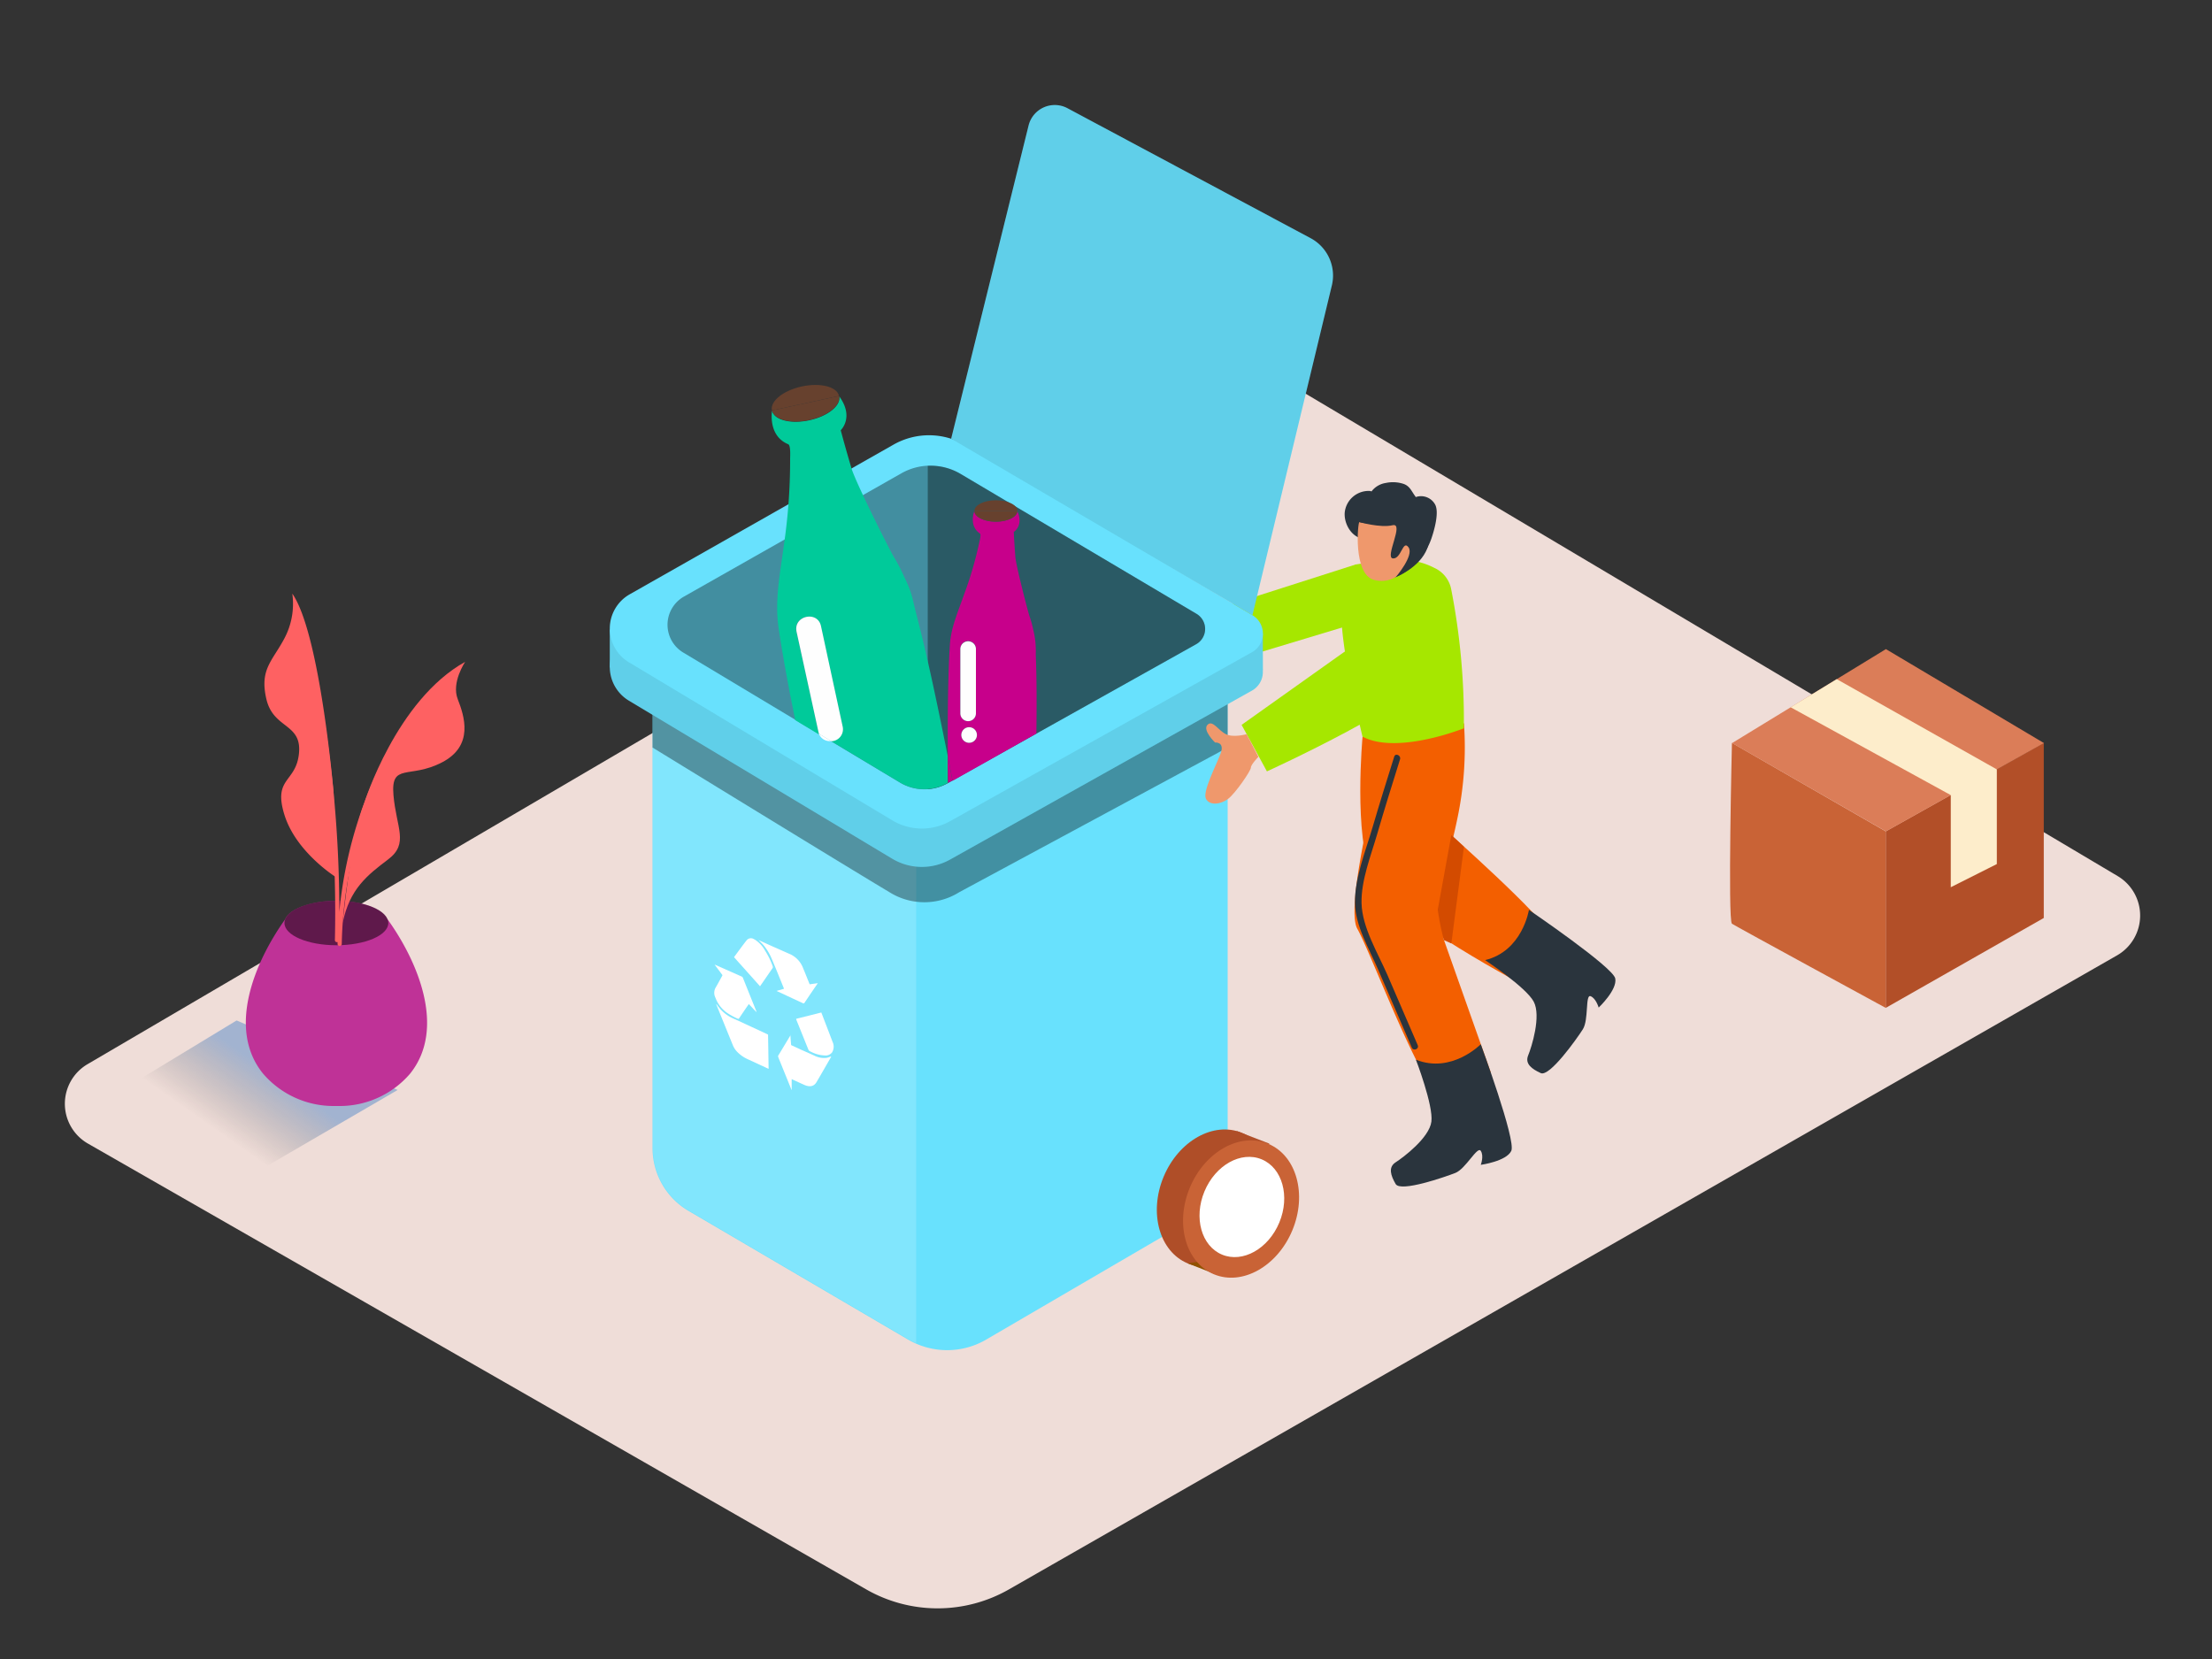 <svg id="Layer_2" data-name="Layer 2" xmlns="http://www.w3.org/2000/svg" xmlns:xlink="http://www.w3.org/1999/xlink" viewBox="0 0 400 300"><rect x="0" y="0" width="400" height="300" fill="#333333" stroke="none"/><defs><linearGradient id="linear-gradient" x1="40.73" y1="205.57" x2="48.96" y2="193.87" gradientUnits="userSpaceOnUse"><stop offset="0" stop-opacity="0"/><stop offset="0.99" stop-color="#005abf"/></linearGradient></defs><title>HA</title><path d="M382.8,172.78,182.47,287.4a26,26,0,0,1-25.85,0L15.91,206.8a8.3,8.3,0,0,1-.07-14.37L225.2,69.73a8.3,8.3,0,0,1,8.44,0l149.28,88.68A8.3,8.3,0,0,1,382.8,172.78Z" fill="#efddd8"/><path d="M246.4,133.15s-1.68,18,1.71,25.3,28.65,20.36,28.65,20.36,4.21-7,3.51-9.82-19.17-19.17-19.17-19.17v-19" fill="#f35f00"/><path d="M264.73,130.81a62.25,62.25,0,0,1-1.19,17.2,95.37,95.37,0,0,1-4.65,15.69l10.68,30.19s-5.3,4.46-8.69,4.38-12.77-25.58-15.44-30.33,6.18-37.13,6.18-37.13" fill="#f35f00"/><polyline points="245.14 102.08 212.12 112.64 214.64 121.94 247.54 112.01" fill="#a6e700"/><path d="M253.6,123.69q1.07-.07,2.13-.19c-2.17-9.28-8.73-29.71-10-.29A27.07,27.07,0,0,0,253.6,123.69Z" fill="#35406e"/><path d="M262.43,106.59a5.35,5.35,0,0,0-3.08-3.91,12.9,12.9,0,0,0-4.59-1.37,63.94,63.94,0,0,0-9.63.77c-4,4.11-2.32,13.19-1.57,18,.7,4.43,1.8,8.76,2.82,13.12,5.18,2.79,14.63-.07,18.33-1.5A123.66,123.66,0,0,0,262.43,106.59Z" fill="#a6e700"/><path d="M259.45,91.12A2.91,2.91,0,0,0,256,89.89a.56.56,0,0,0-.08-.16c-.68-.89-.93-1.78-2.06-2.21a6.17,6.17,0,0,0-3.24-.19A4,4,0,0,0,248,88.88a.49.49,0,0,0-.28-.1,4.35,4.35,0,0,0-4.56,4c-.1,2,1.24,4.3,3.25,4.63a7.25,7.25,0,0,0,3,.68,1.23,1.23,0,0,0,1-1.88l.16-.08.11.06a1,1,0,0,0,1.33.29l.18-.08a3.51,3.51,0,0,0,.75-.2l.27.12-.12.28a1.16,1.16,0,0,0,.4,1.35,1.81,1.81,0,0,0,.67.23A6.27,6.27,0,0,1,252,99.88c-1.16.45-.67,2,.33,2.17-.52.32-.55,2.58.05,2.31a11.77,11.77,0,0,0,6.47-7C259.35,95.9,260.34,92.5,259.45,91.12Z" fill="#2a343d"/><path d="M245.82,94.41c-.28-.08-1.2,9.44,2.64,10.45,4.84,1.27,7.25-4.41,7.25-4.41s1.14-4.26-1.79-6S249.28,95.38,245.82,94.41Z" fill="#ef986c"/><path d="M245.82,94.41s3.81,1.09,6,.57-1.47,5.87.06,6,1.79-3.47,2.83-2-2.3,5.37-2.3,5.37,4.38-1.7,5.69-5.22-3-7.39-7.43-7.45S245.82,94.41,245.82,94.41Z" fill="#2a343d"/><path d="M267.77,188.83s-5.28,5.39-11.73,2.79c0,0,3.18,8.29,2.8,11.21s-5.07,6.46-6.46,7.35-.89,2.41,0,3.93,8.89-1.27,10.78-2,4-4.93,4.61-4,0,2.53,0,2.53,4.63-.63,5.52-2.53S267.77,188.83,267.77,188.83Z" fill="#2a343d"/><polyline points="71.91 197.1 44.34 213.14 21.02 197.74 42.79 184.53" opacity="0.32" fill="url(#linear-gradient)"/><path d="M70,166.12c-.86-1.84-4.65-3.23-9.2-3.23s-8.53,1.46-9.25,3.37c-5.35,7.49-10.62,19.68-4,27.86A16.77,16.77,0,0,0,60.45,200h.79a16.77,16.77,0,0,0,12.92-5.85C80.79,185.89,75.41,173.59,70,166.12Z" fill="#bf3297"/><ellipse cx="60.83" cy="166.91" rx="9.39" ry="4.02" opacity="0.5"/><path d="M71.78,132.76a77.64,77.64,0,0,0-10.42,32.16A224.55,224.55,0,0,0,57.6,124c-.09-.48-.82-.28-.73.2A223.48,223.48,0,0,1,60.56,170a.36.36,0,0,0,.48.35c0,.11,0,.22,0,.34a.38.38,0,0,0,.76,0,76.84,76.84,0,0,1,10.65-37.52A.38.38,0,0,0,71.78,132.76Z" fill="#fe6162"/><path d="M65.85,145.26s5.81-18.67,18.27-25.58c0,0-2.53,3.71-1.35,6.74s3,8.42-2.86,11.45-9.26,0-8.76,5.9,2.84,8.76-.94,11.62-7,5.36-8.25,11.52C62,166.91,63.38,151.47,65.85,145.26Z" fill="#fe6162"/><path d="M60.32,143.29s-2.41-28.69-7.46-35.94a13.34,13.34,0,0,1-1.42,8.07c-2.19,4.15-4.53,5.59-3.27,11s6.39,4.33,5.9,9.74-4.76,4.39-2.63,11.21,9.41,11.31,9.41,11.31" fill="#fe6162"/><path d="M118,128.23v79.39A13.16,13.16,0,0,0,124.56,219l39.62,23.22a14,14,0,0,0,14.34-.09L222,216.75V123.5" fill="#68e1fd"/><path d="M165.67,126V242.87a14,14,0,0,1-1.49-.74l-39.62-23.22a13.16,13.16,0,0,1-6.51-11.36V128.16Z" fill="#fff" opacity="0.17"/><path d="M222,127.31v7.87l-48.54,26.16a11.87,11.87,0,0,1-12.61,0C154,157.27,118,135.18,118,135.18v-7" opacity="0.36"/><path d="M226.4,124.88l-54.6,30.56a10.43,10.43,0,0,1-10.46-.16l-47.62-28.58a7.12,7.12,0,0,1,.15-12.29L161.6,87.34a13,13,0,0,1,13,.12l51.86,30.73A3.86,3.86,0,0,1,226.4,124.88Z" fill="#68e1fd"/><polygon points="228.37 121.21 228.36 114.5 225.22 118.6 228.37 121.21" fill="#68e1fd"/><polygon points="110.27 113.74 110.27 120.77 113.07 118.48 110.27 113.74" fill="#68e1fd"/><g opacity="0.08"><path d="M226.4,124.88l-54.6,30.56a10.43,10.43,0,0,1-10.46-.16l-47.62-28.58a7.12,7.12,0,0,1,.15-12.29L161.6,87.34a13,13,0,0,1,13,.12l51.86,30.73A3.86,3.86,0,0,1,226.4,124.88Z"/><polygon points="228.37 121.21 228.36 114.5 225.22 118.6 228.37 121.21"/><polygon points="110.27 113.74 110.27 120.77 113.07 118.48 110.27 113.74"/></g><path d="M226.4,117.94l-54.6,30.56a10.43,10.43,0,0,1-10.46-.16l-47.62-28.58a7.12,7.12,0,0,1,.15-12.29L161.6,80.39a13,13,0,0,1,13,.12l51.86,30.73A3.86,3.86,0,0,1,226.4,117.94Z" fill="#68e1fd"/><path d="M216.3,116.49l-44.95,25.15a8.58,8.58,0,0,1-8.61-.13L123.55,118a5.86,5.86,0,0,1,.13-10.12L163,85.59a10.68,10.68,0,0,1,10.71.1L216.37,111A3.17,3.17,0,0,1,216.3,116.49Z" opacity="0.37"/><path d="M226.48,111.25l14.36-59.63A7.66,7.66,0,0,0,237,43.07L193,19.55a4.88,4.88,0,0,0-7,3.14L172,79.33Z" fill="#68e1fd"/><path d="M226.48,111.25l14.36-59.63A7.66,7.66,0,0,0,237,43.07L193,19.55a4.88,4.88,0,0,0-7,3.14L172,79.33Z" opacity="0.08"/><path d="M167.77,84.24a10.65,10.65,0,0,1,5.91,1.46L216.37,111a3.17,3.17,0,0,1-.07,5.5l-44.95,25.15a8.56,8.56,0,0,1-3.59,1.06Z" opacity="0.37"/><ellipse cx="219.68" cy="216.66" rx="12.78" ry="10.04" transform="translate(-64.76 336.21) rotate(-67.4)" fill="#af4e28"/><polyline points="229.6 206.83 223.63 204.52 223.32 208.02" fill="#af4e28"/><polygon points="219.78 230.42 214.77 228.45 218.59 227.88 219.78 230.42" fill="#915200"/><ellipse cx="224.42" cy="218.63" rx="12.78" ry="10.04" transform="translate(-63.66 341.8) rotate(-67.4)" fill="#c96336"/><ellipse cx="224.57" cy="218.26" rx="9.33" ry="7.33" transform="translate(-63.23 341.71) rotate(-67.4)" fill="#fff"/><path d="M148,132.34,144,114.17c-.61-2.85,3.8-3.8,4.42-1l3.92,18.17a2.17,2.17,0,0,1-2.09,2.66l12.46,7.48a8.58,8.58,0,0,0,8.61.13l.08,0v0q0-1.69,0-3.37c0-.47,0-.94,0-1.41-.19-1-.38-1.93-.58-2.89-1.55-7.65-3.15-15.3-5.11-22.86-.9-3.47-.7-3.65-2.25-6.87a29.9,29.9,0,0,0-1.93-3.67c-1.25-2.27-6.83-13.4-7.56-15.87-.67-2.28-1.33-4.57-1.94-6.87,0,0,2.5-2.35-.28-6.14.36,1.68-2.06,3.62-5.41,4.34s-6.36-.05-6.72-1.73c0,0-.83,4.5,2.91,6.06.5.21.34,2.32.35,2.71a104.84,104.84,0,0,1-1.14,15.6c-.65,4.93-1.68,9.91-.95,14.89.57,3.89,1.28,7.76,2,11.62.33,1.69.69,3.38,1,5.07l4.26,2.56A2.47,2.47,0,0,1,148,132.34Z" fill="#00ca9a"/><path d="M145,69.88c-3.35.72-5.77,2.67-5.41,4.34l12.13-2.62C151.37,69.93,148.36,69.16,145,69.88Z" fill="#67412e"/><path d="M146.32,75.95c3.35-.72,5.77-2.67,5.41-4.34L139.6,74.22C140,75.9,143,76.67,146.32,75.95Z" fill="#67412e"/><path d="M152.38,131.38l-3.92-18.17c-.61-2.84-5-1.89-4.42,1L148,132.34a2.47,2.47,0,0,0,.12.38l2.2,1.32A2.17,2.17,0,0,0,152.38,131.38Z" fill="#fefefe"/><path d="M187.41,132.66c.06-4.78.08-9.57-.11-14.35a15.69,15.69,0,0,0-.47-4.49,18.67,18.67,0,0,0-.7-2.5c-.46-1.55-2.41-9.08-2.53-10.68s-.21-3-.28-4.45c0,0,1.84-1.1.64-3.79,0,1.07-1.74,1.94-3.88,1.94s-3.88-.87-3.88-1.94c0,0-1.1,2.64,1,4.08.28.19-.1,1.46-.14,1.7a65.5,65.5,0,0,1-2.75,9.38c-1,2.92-2.33,5.83-2.54,9-.16,2.45-.24,4.91-.3,7.36-.1,4.3-.1,8.61-.07,12.91q.44,2.18.86,4.36Zm-12.16,1.66a1.41,1.41,0,0,1,0-2.82A1.41,1.41,0,0,1,175.25,134.33Zm-1.59-17a1.41,1.41,0,0,1,2.82,0V129a1.41,1.41,0,0,1-2.82,0Z" fill="#c7008b"/><path d="M171.43,141.58v0l.81-.45q-.42-2.18-.86-4.36c0,.47,0,.94,0,1.41Q171.41,139.89,171.43,141.58Z" fill="#c7008b"/><path d="M180.08,90.46c-2.14,0-3.88.87-3.88,1.94H184C184,91.32,182.23,90.46,180.08,90.46Z" fill="#67412e"/><path d="M180.08,94.33c2.14,0,3.88-.87,3.88-1.94h-7.75C176.21,93.47,177.94,94.33,180.08,94.33Z" fill="#67412e"/><path d="M176.48,129V117.37a1.41,1.41,0,0,0-2.82,0V129A1.41,1.41,0,0,0,176.48,129Z" fill="#fefefe"/><path d="M175.25,131.5a1.41,1.41,0,0,0,0,2.82A1.41,1.41,0,0,0,175.25,131.5Z" fill="#fefefe"/><path d="M150.28,134l-2.2-1.32A2.09,2.09,0,0,0,150.28,134Z" fill="#fff"/><path d="M257.63,107.27s5.57,7.22,2.6,13.31-31.13,18.91-31.13,18.91l-4.58-8.41,29.07-20.66" fill="#a6e700"/><path d="M225.43,132.76s-2.37.68-3.75,0-2.42-2.66-3.34-1.68,1.38,3.19,1.38,3.19,1.81-.17,1,2-3.32,6.92-2.64,8.19,2.68,1,4,0,4.12-5.08,4.12-5.65,1.36-1.95,1.36-1.95Z" fill="#ef986c"/><path d="M256.37,189l-5.43-12.58c-1.73-4-4.63-8.68-4.73-13.11-.09-4.13,1.69-8.56,2.83-12.49,1.31-4.52,2.72-9,4.13-13.51.22-.7-.83-1.2-1.05-.49-1.33,4.24-2.66,8.49-3.91,12.76s-3.26,9.19-3.19,13.7c.06,4.16,2.56,8.26,4.17,12l6.11,14.15C255.57,190.12,256.66,189.72,256.37,189Z" fill="#2a343d"/><path d="M276.48,164.54s-1.17,7.45-7.93,9.08c0,0,7.4,4.9,8.79,7.5s-.37,8.2-1,9.73.68,2.47,2.28,3.2,6.5-6.19,7.6-7.91.42-6.36,1.4-6,1.47,2.06,1.47,2.06,3.4-3.2,3-5.26S276.48,164.54,276.48,164.54Z" fill="#2a343d"/><path d="M341,182.26V150.34l28.58-16V166Z" fill="#b24f28"/><path d="M341,150.34l-27.81-16s-.77,32.19,0,32.7S341,182.26,341,182.26Z" fill="#c96336"/><polygon points="313.22 134.37 341.03 117.38 369.61 134.37 341.03 150.34 313.22 134.37" fill="#db7d58"/><polygon points="323.81 127.9 352.76 143.78 352.76 160.44 361.09 156.25 361.09 139.13 332.14 122.81 323.81 127.9" fill="#fdedcb"/><path d="M129.56,181.55a7,7,0,0,0,2.32,2.26c.29.16.57.3.86.43l.74.33,5.26,2.44.15.08.1,6.19-.42-.19-2.16-1-1.08-.5a6.24,6.24,0,0,1-2-1.36,3.81,3.81,0,0,1-.79-1.18l-3-7.38Z" fill="#fff"/><path d="M134.1,176.58a.43.43,0,0,1,.25.26q1.2,3,2.41,6c0,.06,0,.11.07.23l-1.42-1.51-.4.58c-.45.66-.91,1.32-1.35,2-.07.1-.14.13-.29.06a12.62,12.62,0,0,1-2-1.12,5.88,5.88,0,0,1-2-2.67,1.93,1.93,0,0,1,0-1.75c.42-.72.81-1.45,1.21-2.17l.07-.15-1.43-1.91.15.06Z" fill="#fff"/><path d="M136.35,169.84l.16.08a5.51,5.51,0,0,1,1.85,2,14.14,14.14,0,0,1,1.39,2.85V175l-2.31,3.35,0,0-4.7-5.26.1-.15c.74-1,1.46-2,2.21-2.95A1,1,0,0,1,136.35,169.84Z" fill="#fff"/><path d="M143,172.6a4.53,4.53,0,0,1,2.24,2.51c.4.94.77,1.9,1.17,2.88l1.48-.2,0,0-.16.23c-.76,1.1-1.51,2.21-2.26,3.33-.08.11-.16.12-.3.05l-4.52-2.1-.22-.11,1.34-.39-.12-.32c-.66-1.62-1.31-3.25-2-4.87a10.11,10.11,0,0,0-1.6-2.72c-.21-.25-.45-.47-.67-.69l-.2-.18V170l1.74.79.87.39Z" fill="#fff"/><g style="isolation:isolate"><path d="M142.94,187.08c0,.67.08,1.28.12,1.9l.17.09,1.61.74,2.42,1.08a3.85,3.85,0,0,0,2.24.4,5.68,5.68,0,0,0,.78-.26l0,.11c-.88,1.52-1.75,3.06-2.64,4.56-.46.77-1.21.91-2.18.49l-.69-.31-1.37-.63-.24-.11c0,.65,0,1.27,0,2l-.12-.28-2.3-5.67c0-.12-.09-.23,0-.32l2.22-3.68Z" fill="#fff"/><path d="M148.52,183.09c.27.7.53,1.38.79,2.06.42,1.08.83,2.16,1.24,3.24a2,2,0,0,1-.08,1.91,1.48,1.48,0,0,1-1.34.56,5.88,5.88,0,0,1-2.32-.59l-.4-.19a.51.51,0,0,1-.21-.23c-.74-1.82-1.47-3.65-2.21-5.48l0-.14Z" fill="#fff"/></g><path d="M262.45,151s-2.37,13-2.46,13.52A50.85,50.85,0,0,0,261.1,170l1.35.6s2.28-17.48,2.28-17.48Z" fill="#d34b00"/></svg>